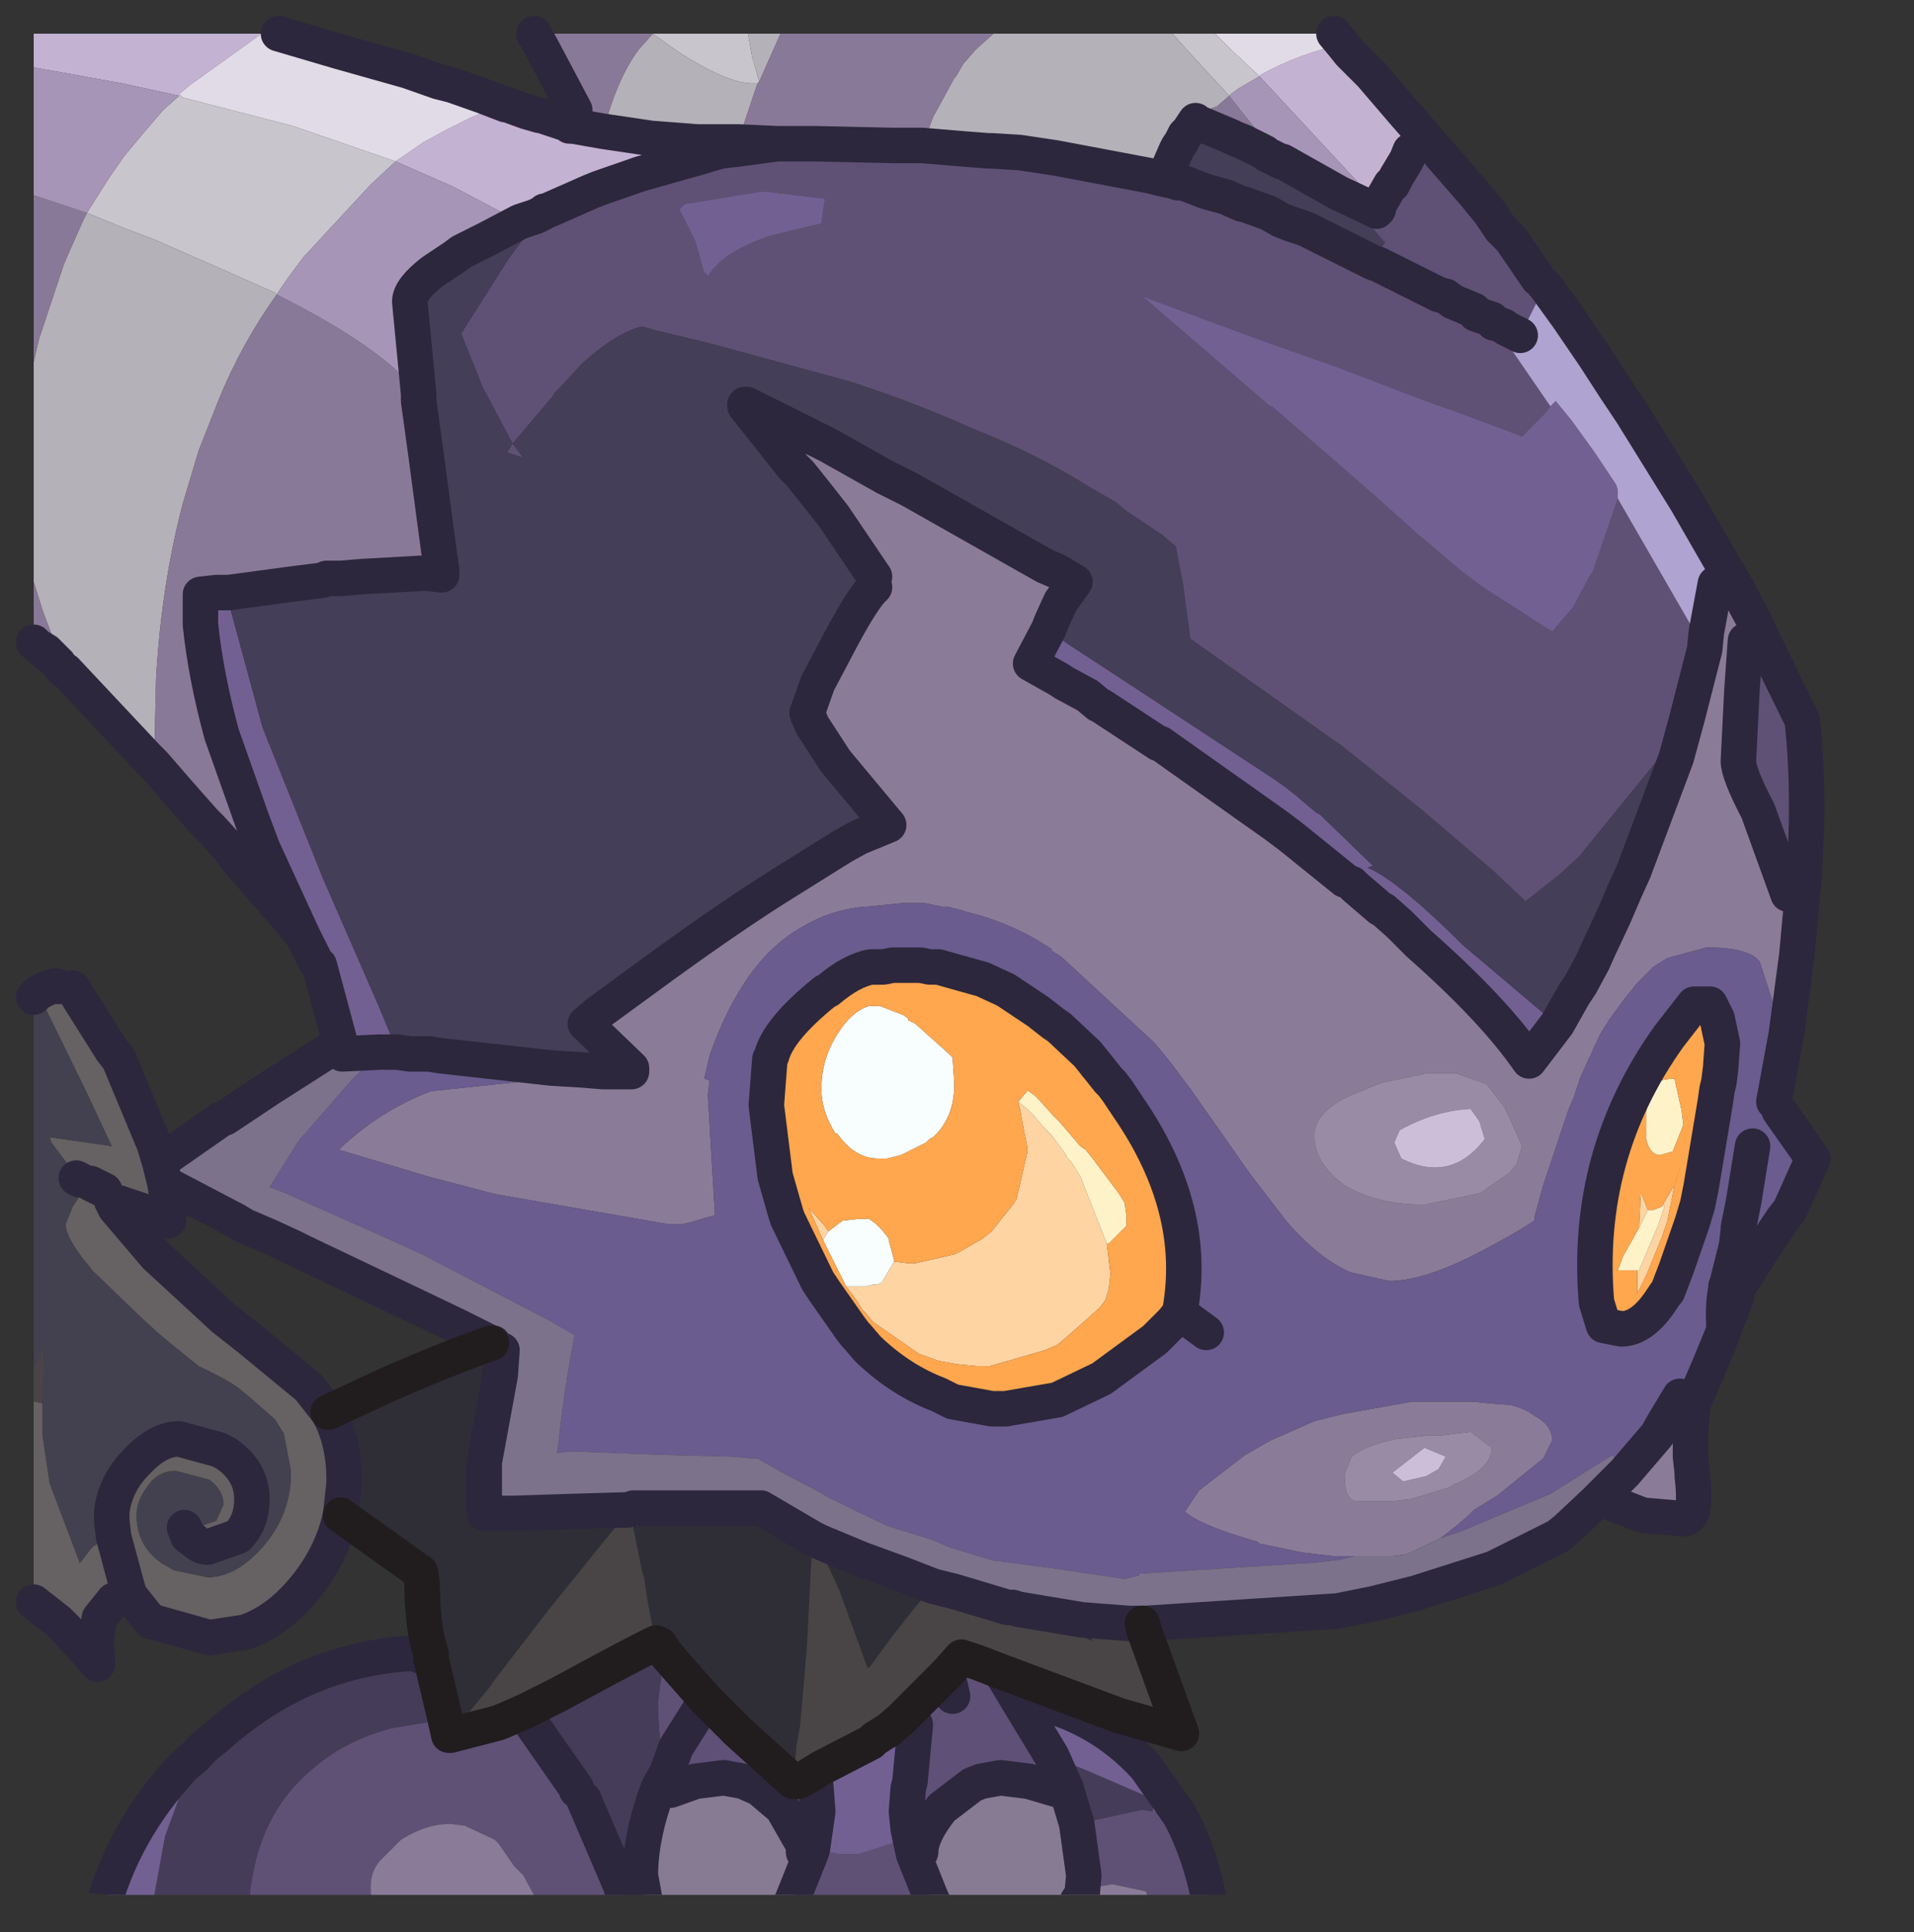 <?xml version="1.0" encoding="UTF-8" standalone="no"?>
<svg xmlns:ffdec="https://www.free-decompiler.com/flash" xmlns:xlink="http://www.w3.org/1999/xlink" ffdec:objectType="frame" height="54.45px" width="53.95px" xmlns="http://www.w3.org/2000/svg">
  <rect width="100%" height="100%" fill="#333333" stroke="none"/>
  <g transform="matrix(1.0, 0.0, 0.0, 1.0, 0.0, 0.0)">
    <clipPath id="clipPath0" transform="matrix(1.0, 0.0, 0.0, 1.0, 0.0, 0.0)">
      <path d="M50.5 0.0 Q53.95 0.0 53.95 3.3 L53.95 50.15 Q53.95 53.4 50.5 53.4 L3.3 53.4 Q0.0 53.4 0.0 50.15 L0.0 3.3 Q0.0 0.0 3.3 0.0 L50.5 0.0" fill="#000000" fill-rule="evenodd" stroke="none"/>
    </clipPath>
    <g clip-path="url(#clipPath0)">
      <use ffdec:characterId="562" height="54.0" transform="matrix(1.0, 0.0, 0.0, 1.0, 0.45, 0.45)" width="51.15" xlink:href="#shape1"/>
    </g>
    <use ffdec:characterId="563" height="53.4" transform="matrix(1.0, 0.0, 0.0, 1.0, 0.0, 0.0)" width="53.95" xlink:href="#shape2"/>
  </g>
  <defs>
    <g id="shape1" transform="matrix(1.0, 0.0, 0.0, 1.0, -0.45, -0.45)">
      <path d="M40.2 3.9 L41.55 5.45 42.0 6.0 42.3 6.45 42.6 6.75 43.35 7.85 43.5 8.0 43.55 8.05 43.4 8.35 42.85 9.45 42.45 9.25 42.4 9.2 42.15 9.1 42.6 9.85 43.7 11.45 43.55 11.65 43.35 11.85 42.9 12.3 42.65 12.2 40.9 11.55 40.75 11.5 40.05 11.25 37.7 10.35 36.85 10.05 36.0 9.75 35.3 9.5 32.2 8.35 35.8 11.45 35.85 11.45 38.1 13.4 38.95 14.15 39.85 14.95 39.95 15.05 40.2 15.25 41.2 16.1 41.8 16.55 43.75 17.8 44.35 17.1 44.8 16.25 44.9 16.1 45.6 14.05 47.85 17.95 48.1 17.8 48.05 18.3 47.55 20.25 47.25 21.35 46.9 21.2 44.5 24.15 43.95 24.65 43.0 25.4 42.1 24.55 40.05 22.8 38.3 21.4 37.8 21.0 37.65 20.9 33.55 18.0 33.35 16.5 33.15 15.45 33.15 15.4 32.9 15.2 32.8 15.1 31.75 14.4 31.45 14.15 30.75 13.75 Q29.25 12.8 27.35 12.05 25.8 11.35 23.95 10.75 L20.1 9.7 18.45 9.3 18.1 9.2 Q17.4 9.35 16.4 10.25 L15.85 10.85 15.65 11.05 15.55 11.2 14.45 12.5 13.6 10.9 13.0 9.4 14.3 7.35 14.95 6.45 15.1 6.25 15.3 6.0 15.35 5.95 15.4 5.95 16.65 5.4 16.9 5.3 18.05 4.9 19.65 4.45 20.15 4.3 20.35 4.25 20.8 4.2 21.9 4.05 22.95 4.05 25.2 4.1 26.0 4.1 27.2 4.2 27.85 4.25 27.95 4.25 28.75 4.3 29.75 4.45 32.4 4.95 32.8 5.05 33.05 5.1 33.2 5.15 33.35 5.15 34.0 5.4 34.55 5.55 35.0 5.75 35.05 5.75 35.75 6.0 36.1 6.2 36.35 6.3 36.8 6.45 37.4 6.75 38.4 7.25 38.5 7.3 38.7 7.4 38.85 7.45 39.05 7.55 40.55 8.3 40.75 8.35 40.95 8.5 41.55 8.75 41.6 8.85 41.55 8.75 40.95 8.5 40.75 8.35 40.55 8.3 39.05 7.55 38.85 7.45 38.7 7.4 39.05 6.8 39.0 6.8 38.75 6.5 38.25 6.0 37.75 5.45 38.5 5.8 38.8 5.95 38.85 5.9 38.85 5.8 39.0 5.55 39.2 5.2 39.25 5.2 39.35 5.0 39.65 4.5 39.75 4.25 40.2 3.9 M49.6 17.85 L50.8 20.3 Q51.05 22.6 50.8 25.25 L50.4 25.2 49.55 22.85 Q49.0 21.8 49.0 21.45 L49.1 19.45 49.2 18.05 49.6 17.85 M42.05 9.0 L41.8 8.7 41.65 8.75 41.6 8.8 41.6 8.85 42.05 9.0 42.1 9.05 42.1 9.1 42.15 9.1 42.1 9.1 42.1 9.05 42.05 9.0 M21.6 5.4 L21.45 5.4 19.3 5.75 19.25 5.8 19.15 5.9 19.6 6.8 19.85 7.7 19.9 7.7 19.95 7.8 Q20.35 7.1 21.7 6.65 L22.3 6.5 23.15 6.3 23.25 5.6 22.0 5.45 21.6 5.4 M14.3 12.75 L14.45 12.5 14.75 12.9 14.3 12.75 M33.25 51.15 Q33.9 52.35 34.15 53.95 L32.55 53.95 32.3 53.3 31.35 53.1 30.75 53.2 30.5 53.4 30.55 52.85 30.35 51.4 32.2 51.0 32.5 51.05 33.25 51.15 M26.2 53.95 L22.15 53.95 22.35 53.5 22.85 52.25 22.9 52.1 23.65 52.25 24.2 52.25 25.15 51.95 25.6 51.55 25.75 52.25 26.25 53.5 26.4 53.8 26.2 53.95 M17.75 53.95 L15.35 53.95 14.75 52.85 14.65 52.75 14.5 52.6 14.05 51.95 13.95 51.85 13.1 51.45 12.7 51.4 Q12.0 51.4 11.3 51.85 L10.7 52.45 Q10.45 52.75 10.45 53.15 L10.45 53.35 10.6 53.95 7.0 53.95 Q7.1 51.3 8.75 49.9 9.7 49.05 11.05 48.7 L12.55 48.45 12.65 48.9 12.7 48.9 14.05 48.55 14.75 48.8 16.25 50.45 16.35 50.6 16.45 50.7 17.5 53.15 17.55 53.35 17.75 53.95 M18.8 46.65 L19.9 47.9 19.05 49.25 18.8 49.95 18.6 49.0 18.55 48.3 18.55 47.95 18.6 47.55 18.65 47.2 18.75 46.8 18.8 46.65 M25.65 50.2 L25.3 49.55 25.25 49.5 25.5 49.3 25.2 48.9 25.05 48.75 25.4 48.45 26.15 47.7 26.25 47.6 26.55 47.3 26.7 47.15 26.85 47.8 26.65 48.05 26.4 48.45 26.05 49.55 25.85 50.4 25.7 50.4 25.65 50.2 25.8 48.6 25.65 50.2" fill="#5f5175" fill-rule="evenodd" stroke="none"/>
      <path d="M26.5 53.95 L26.2 53.95 26.4 53.8 26.5 53.95 M18.25 53.95 L17.75 53.95 17.55 53.35 17.5 53.15 16.45 50.7 16.35 50.6 16.25 50.45 14.75 48.8 14.05 48.55 14.75 48.25 16.25 50.4 16.25 50.45 16.25 50.4 14.75 48.25 15.75 47.75 Q18.05 46.5 18.5 46.3 L18.6 46.35 18.8 46.65 18.75 46.8 18.65 47.2 18.6 47.55 18.55 47.95 18.55 48.3 18.6 49.0 18.8 49.95 18.55 50.4 Q18.05 51.75 18.05 52.85 L18.25 53.95 M7.0 53.95 L4.25 53.95 4.65 51.75 5.35 49.85 5.2 49.75 5.5 49.5 Q5.75 49.2 6.1 48.95 8.5 46.8 11.5 46.6 L11.7 46.6 11.8 46.65 12.05 46.75 12.15 46.75 12.55 48.45 11.05 48.7 Q9.7 49.05 8.75 49.9 7.1 51.3 7.0 53.95 M29.65 49.5 L30.65 49.9 32.5 50.7 32.5 51.05 32.2 51.0 30.35 51.4 30.05 50.4 29.65 49.5" fill="#453c59" fill-rule="evenodd" stroke="none"/>
      <path d="M46.9 33.9 L47.2 33.4 47.4 32.75 47.25 33.25 47.2 33.4 47.0 34.4 46.85 34.85 46.4 35.95 46.35 36.05 46.15 36.45 46.15 35.95 46.15 35.8 46.2 35.8 46.75 34.5 46.9 34.05 46.9 33.9 M46.2 34.6 L46.25 33.6 46.45 34.1 46.2 34.6 M28.7 31.05 L28.95 31.25 29.1 31.4 29.45 31.8 29.65 32.0 30.05 32.55 30.05 32.6 30.1 32.65 30.2 32.75 30.45 33.15 31.2 35.05 31.3 35.9 31.25 36.35 31.15 36.65 31.0 36.85 30.1 37.65 29.8 37.9 29.45 38.05 27.9 38.5 27.6 38.5 27.55 38.5 27.0 38.45 26.45 38.35 25.9 38.15 24.6 37.25 24.4 37.0 24.35 36.95 24.3 36.9 24.15 36.65 23.85 36.25 24.1 36.25 24.4 36.25 24.6 36.2 24.7 36.2 24.85 36.15 25.2 35.55 25.6 35.6 25.8 35.6 26.9 35.35 27.1 35.25 27.7 34.9 27.95 34.7 28.55 33.95 28.65 33.8 28.95 32.5 28.95 32.35 28.95 32.3 28.85 31.8 28.75 31.25 28.7 31.05 M23.2 34.95 L22.8 34.05 23.25 34.55 23.35 34.7 23.2 34.95" fill="#ffd5a4" fill-rule="evenodd" stroke="none"/>
      <path d="M47.2 30.4 L47.4 31.3 47.45 31.7 47.15 32.45 46.8 32.55 Q46.5 32.55 46.4 32.1 L46.4 31.5 46.4 31.35 46.45 30.65 Q46.6 30.45 47.1 30.4 L47.2 30.4 M46.15 35.8 L45.6 35.8 45.75 35.4 46.2 34.6 46.45 34.1 46.6 34.1 46.85 34.0 46.9 33.9 46.9 34.05 46.75 34.5 46.2 35.8 46.15 35.8 M28.7 31.05 L28.95 30.75 29.0 30.75 29.2 30.9 29.7 31.45 29.85 31.6 30.45 32.3 30.6 32.4 30.8 32.65 31.55 33.65 31.7 33.9 31.75 34.25 31.75 34.55 31.25 35.05 31.2 35.05 30.45 33.15 30.2 32.75 30.1 32.65 30.05 32.6 30.05 32.55 29.65 32.0 29.45 31.8 29.1 31.4 28.95 31.25 28.7 31.05" fill="#fff3ca" fill-rule="evenodd" stroke="none"/>
      <path d="M23.85 36.25 L23.2 34.95 23.35 34.7 23.75 34.4 24.2 34.35 24.5 34.35 24.7 34.5 24.85 34.65 25.05 34.9 25.05 34.95 25.2 35.5 25.2 35.55 24.85 36.15 24.7 36.2 24.6 36.2 24.4 36.25 24.1 36.25 23.85 36.25 M25.6 28.7 L25.6 28.75 25.8 28.85 26.75 29.7 26.85 29.8 26.9 30.55 Q26.9 31.5 26.3 32.05 L26.2 32.1 26.1 32.2 25.4 32.55 25.0 32.65 24.75 32.65 Q24.1 32.65 23.6 31.95 L23.55 31.95 Q23.15 31.3 23.15 30.7 23.15 29.85 23.6 29.15 24.0 28.5 24.5 28.35 L24.75 28.35 24.8 28.35 25.45 28.6 25.6 28.7" fill="#f9ffff" fill-rule="evenodd" stroke="none"/>
      <path d="M47.75 28.3 L48.2 28.3 48.4 28.7 48.55 29.4 48.5 30.1 48.45 30.5 48.4 30.7 48.35 31.05 47.95 33.45 47.85 33.95 47.7 34.45 47.25 35.75 47.0 36.4 46.95 36.45 46.85 36.6 Q46.3 37.45 45.7 37.45 L45.2 37.35 45.0 36.7 Q44.65 32.55 47.05 29.2 L47.75 28.3 M47.2 30.4 L47.1 30.4 Q46.6 30.45 46.45 30.65 L46.4 31.35 46.4 31.5 46.4 32.1 Q46.5 32.55 46.8 32.55 L47.15 32.45 47.45 31.7 47.4 31.3 47.2 30.4 M46.15 35.8 L46.15 35.95 46.15 36.45 46.35 36.05 46.4 35.95 46.85 34.85 47.0 34.4 47.2 33.4 47.25 33.25 47.4 32.75 47.2 33.4 46.9 33.9 46.85 34.0 46.6 34.1 46.45 34.1 46.25 33.6 46.2 34.6 45.75 35.4 45.6 35.8 46.15 35.8 M33.25 37.0 L33.05 37.25 32.55 37.75 31.05 38.85 29.8 39.45 28.35 39.7 27.95 39.7 26.85 39.5 26.75 39.45 26.45 39.3 Q25.4 38.9 24.5 38.05 L24.45 38.0 24.15 37.65 24.1 37.6 23.95 37.4 23.6 36.9 23.25 36.4 23.05 36.1 22.2 34.35 22.15 34.2 21.85 33.15 21.6 31.15 21.7 29.85 21.75 29.75 Q21.95 29.0 23.25 27.95 L23.35 27.9 Q24.0 27.35 24.55 27.25 L24.6 27.25 24.9 27.25 25.15 27.2 25.7 27.2 25.75 27.2 25.95 27.2 26.2 27.25 26.45 27.25 27.7 27.6 28.35 27.9 29.25 28.5 29.7 28.85 29.85 28.95 30.65 29.7 31.25 30.45 31.35 30.55 31.5 30.75 31.8 31.2 Q33.8 34.1 33.25 37.0 M31.2 35.05 L31.25 35.05 31.75 34.55 31.75 34.25 31.7 33.9 31.55 33.65 30.8 32.65 30.6 32.4 30.45 32.3 29.85 31.6 29.7 31.45 29.2 30.9 29.0 30.75 28.95 30.75 28.7 31.05 28.75 31.25 28.85 31.8 28.95 32.3 28.95 32.35 28.95 32.5 28.65 33.8 28.55 33.95 27.95 34.7 27.7 34.9 27.1 35.25 26.9 35.35 25.8 35.6 25.6 35.6 25.2 35.55 25.2 35.5 25.05 34.95 25.05 34.9 24.85 34.65 24.7 34.5 24.5 34.35 24.2 34.35 23.75 34.4 23.35 34.7 23.25 34.55 22.8 34.05 23.2 34.95 23.85 36.25 24.15 36.65 24.3 36.9 24.35 36.95 24.4 37.0 24.6 37.25 25.9 38.15 26.45 38.35 27.0 38.45 27.55 38.5 27.6 38.5 27.9 38.5 29.45 38.05 29.8 37.9 30.1 37.65 31.0 36.85 31.15 36.65 31.25 36.35 31.3 35.9 31.2 35.05 M25.6 28.7 L25.45 28.6 24.8 28.35 24.75 28.35 24.5 28.35 Q24.0 28.5 23.6 29.15 23.15 29.85 23.15 30.7 23.15 31.3 23.55 31.95 L23.6 31.95 Q24.1 32.65 24.75 32.65 L25.0 32.65 25.4 32.55 26.1 32.2 26.2 32.1 26.3 32.05 Q26.9 31.5 26.9 30.55 L26.85 29.8 26.75 29.7 25.8 28.85 25.6 28.75 25.6 28.7" fill="#ffa84e" fill-rule="evenodd" stroke="none"/>
      <path d="M48.75 16.2 L49.5 17.6 49.6 17.85 49.2 18.05 49.1 19.45 49.0 21.45 Q49.0 21.8 49.55 22.85 L50.4 25.2 50.8 25.25 50.65 26.9 50.35 29.15 50.2 28.95 49.6 27.1 Q49.3 26.7 48.1 26.7 L47.0 27.0 46.6 27.25 46.15 27.7 45.75 28.2 45.35 28.75 45.1 29.15 44.55 30.35 44.35 30.95 44.2 31.3 43.5 33.4 43.25 34.3 43.25 34.4 42.85 34.65 42.6 34.8 42.05 35.1 Q40.25 36.1 39.15 36.1 L38.05 35.85 Q37.15 35.45 36.25 34.4 L35.25 33.1 33.6 30.75 33.0 29.95 32.8 29.7 32.55 29.4 32.5 29.35 29.9 26.95 29.65 26.8 29.65 26.75 29.25 26.5 Q28.3 25.95 27.25 25.7 L27.1 25.65 26.7 25.55 26.55 25.55 26.05 25.45 26.0 25.45 25.9 25.45 25.45 25.45 24.45 25.55 24.35 25.55 Q23.4 25.65 22.65 26.1 21.65 26.65 20.95 27.75 20.4 28.6 20.0 29.75 L19.85 30.4 20.0 30.45 19.95 30.85 20.15 34.2 20.15 34.25 19.95 34.3 19.45 34.45 19.2 34.5 18.85 34.5 13.95 33.65 12.05 33.15 9.55 32.4 Q10.7 31.3 12.15 30.75 L15.5 30.4 15.55 30.1 16.4 30.15 17.0 30.2 17.8 30.2 17.8 30.1 16.5 28.85 16.85 28.55 18.7 27.2 Q20.7 25.75 22.15 24.85 L23.75 23.85 24.2 23.6 25.05 23.25 23.55 21.45 22.9 20.45 22.75 20.1 23.05 19.25 23.5 18.4 Q24.3 16.85 24.65 16.55 L24.65 16.25 23.5 14.55 22.95 13.85 22.55 13.35 22.35 13.15 21.0 11.45 21.05 11.4 22.95 12.35 23.25 12.5 23.35 12.55 24.95 13.45 25.65 13.8 29.45 15.95 29.8 16.1 30.3 16.4 29.9 16.95 29.65 17.5 29.55 17.75 29.05 18.7 29.85 19.15 30.0 19.25 30.65 19.6 30.95 19.85 31.05 19.9 32.65 20.95 32.7 20.95 35.95 23.25 36.35 23.55 36.6 23.75 37.9 24.8 38.1 24.9 38.2 25.0 38.9 25.6 39.0 25.65 39.45 26.05 40.0 26.6 Q42.1 28.45 43.1 29.9 L43.9 28.85 44.35 28.05 44.55 27.75 44.9 27.1 45.1 26.65 45.15 26.55 45.5 25.8 45.8 25.1 46.05 24.55 47.25 21.35 47.55 20.25 48.05 18.3 48.1 17.8 48.35 16.45 48.7 16.2 48.75 16.2 M38.2 43.85 L37.8 43.85 37.55 43.85 36.7 43.75 35.5 43.5 35.45 43.45 Q33.85 43.0 33.4 42.6 L33.8 42.0 35.1 41.0 35.8 40.6 37.05 40.05 37.85 39.85 39.8 39.5 40.4 39.5 41.5 39.5 42.0 39.55 42.6 39.6 Q43.0 39.7 43.25 39.9 43.75 40.15 43.75 40.6 L43.5 41.1 42.2 42.15 41.55 42.55 41.4 42.7 41.05 43.0 40.6 43.35 39.65 43.8 39.25 43.85 38.2 43.85 M45.8 41.5 L46.7 40.45 46.9 40.1 47.35 39.35 47.75 39.5 47.7 39.6 47.65 40.45 47.65 41.05 47.7 41.5 47.7 41.6 Q47.85 42.8 47.45 42.8 L46.3 42.7 45.4 42.35 45.15 42.15 45.8 41.5 M41.9 30.55 L41.05 30.25 41.0 30.25 40.6 30.25 40.4 30.25 40.2 30.25 39.5 30.4 39.25 30.45 Q38.9 30.5 38.5 30.7 37.05 31.2 37.05 32.0 37.05 32.8 37.9 33.4 38.8 33.95 40.15 33.95 L41.6 33.65 41.65 33.65 41.85 33.55 41.9 33.5 42.55 33.05 42.75 32.8 42.9 32.3 42.55 31.5 42.4 31.2 41.9 30.55 M41.45 40.35 L40.65 40.45 40.45 40.45 40.3 40.45 39.35 40.55 Q38.45 40.75 38.1 41.05 L37.9 41.55 37.9 41.6 Q37.9 42.25 38.2 42.3 L38.35 42.3 39.15 42.3 39.3 42.3 39.75 42.25 40.9 41.9 40.95 41.85 Q42.05 41.4 42.05 40.8 L41.45 40.35 M32.55 53.95 L30.25 53.95 Q30.3 53.6 30.5 53.4 L30.75 53.2 31.35 53.1 32.3 53.3 32.55 53.95 M15.35 53.95 L10.6 53.95 10.45 53.35 10.45 53.15 Q10.45 52.75 10.7 52.45 L11.3 51.85 Q12.0 51.4 12.7 51.4 L13.1 51.45 13.95 51.85 14.05 51.95 14.5 52.6 14.65 52.75 14.75 52.85 15.35 53.95" fill="#8b7c99" fill-rule="evenodd" stroke="none"/>
      <path d="M43.7 11.45 L43.8 11.35 43.85 11.3 44.3 11.85 44.95 12.75 45.55 13.65 45.6 13.8 45.6 14.05 44.9 16.1 44.8 16.25 44.35 17.1 43.75 17.8 41.8 16.55 41.2 16.1 40.2 15.25 39.95 15.05 39.85 14.95 38.95 14.15 38.1 13.4 35.85 11.45 35.8 11.45 32.2 8.35 35.3 9.5 36.0 9.75 36.85 10.05 37.7 10.35 40.05 11.25 40.75 11.5 40.9 11.55 42.65 12.2 42.9 12.3 43.35 11.85 43.55 11.65 43.7 11.45 M41.6 8.85 L41.6 8.8 41.65 8.75 41.8 8.7 42.05 9.0 41.6 8.85 M10.85 29.65 L10.7 29.65 9.65 29.7 9.6 29.5 9.55 29.25 9.0 27.2 8.9 27.1 8.8 26.9 8.55 26.4 8.25 25.75 7.4 23.9 7.1 23.1 6.25 20.7 Q5.8 19.05 5.65 17.6 L5.65 16.75 6.1 16.7 6.45 16.7 6.45 17.0 7.4 20.5 9.1 24.75 10.65 28.3 11.15 29.5 10.85 29.65 M29.55 17.75 L30.1 18.15 31.1 18.8 35.9 21.95 Q36.35 22.25 36.8 22.65 L37.1 22.9 37.2 22.95 38.7 24.4 38.55 24.45 Q39.45 24.85 41.25 26.65 L43.5 28.55 43.9 28.85 43.1 29.9 Q42.1 28.45 40.0 26.6 L39.45 26.05 39.0 25.65 38.9 25.6 38.2 25.0 38.1 24.9 37.9 24.8 36.6 23.75 36.35 23.55 35.95 23.25 32.7 20.95 32.65 20.95 31.05 19.9 30.95 19.85 30.65 19.6 30.0 19.25 29.85 19.15 29.05 18.7 29.55 17.75 M21.6 5.4 L22.0 5.45 23.25 5.6 23.15 6.3 22.3 6.5 21.7 6.65 Q20.35 7.1 19.95 7.8 L19.9 7.7 19.85 7.7 19.6 6.8 19.15 5.9 19.25 5.8 19.3 5.75 21.45 5.4 21.6 5.4 M28.65 47.85 Q30.85 48.2 32.3 49.8 L33.25 51.15 32.5 51.05 32.5 50.7 30.65 49.9 29.65 49.5 29.5 49.25 28.65 47.85 M4.25 53.95 L2.85 53.95 Q3.45 51.6 5.2 49.75 L5.35 49.85 4.65 51.75 4.25 53.95 M12.05 46.75 L12.15 46.6 12.15 46.75 12.05 46.75 M22.95 49.95 L23.1 49.85 24.55 49.1 24.65 49.0 25.05 48.75 25.2 48.9 25.5 49.3 25.25 49.5 25.3 49.55 25.65 50.2 25.6 50.4 25.65 50.2 25.7 50.4 25.6 50.4 25.55 51.05 25.6 51.55 25.15 51.95 24.2 52.25 23.65 52.25 22.9 52.1 23.05 51.05 23.0 50.4 22.75 50.4 22.7 50.1 22.95 49.95 23.0 50.4 22.95 49.95" fill="#726094" fill-rule="evenodd" stroke="none"/>
      <path d="M28.2 47.1 L28.65 47.85 29.5 49.25 29.65 49.5 30.05 50.4 29.85 50.45 29.0 50.2 28.2 50.1 27.65 50.2 27.4 50.3 26.55 50.95 Q25.95 51.7 25.95 52.2 L25.75 52.25 25.6 51.55 25.55 51.05 25.6 50.4 25.7 50.4 25.85 50.4 26.05 49.55 26.4 48.45 26.65 48.05 26.85 47.8 27.3 47.15 27.55 46.85 28.2 47.1 M19.9 47.9 L20.8 48.8 22.35 50.2 22.5 50.2 22.7 50.1 22.75 50.4 23.0 50.4 23.05 51.05 22.9 52.1 22.85 52.25 22.65 52.2 22.65 52.0 22.05 50.95 21.4 50.4 20.95 50.2 20.4 50.1 19.6 50.2 18.9 50.45 18.75 50.45 18.55 50.4 18.8 49.95 19.05 49.25 19.9 47.9" fill="#5f5077" fill-rule="evenodd" stroke="none"/>
      <path d="M30.25 53.95 L26.5 53.95 26.4 53.8 26.25 53.5 25.75 52.25 25.95 52.2 Q25.95 51.7 26.55 50.95 L27.4 50.3 27.65 50.2 28.2 50.1 29.0 50.2 29.85 50.45 30.05 50.4 30.35 51.4 30.55 52.85 30.5 53.4 Q30.3 53.6 30.25 53.95 M22.15 53.95 L18.25 53.95 18.05 52.85 Q18.05 51.75 18.55 50.4 L18.75 50.45 18.9 50.45 19.6 50.2 20.4 50.1 20.95 50.2 21.4 50.4 22.05 50.95 22.65 52.0 22.65 52.2 22.85 52.25 22.35 53.5 22.15 53.95" fill="#887b95" fill-rule="evenodd" stroke="none"/>
      <path d="M13.85 37.85 L13.9 37.85 14.15 38.05 14.1 38.75 13.65 41.2 13.65 42.65 14.5 42.65 16.0 42.6 17.7 42.55 17.85 42.5 21.45 42.5 22.9 43.35 22.75 46.35 22.65 47.55 22.55 48.65 22.45 49.2 22.45 49.25 22.35 50.2 20.8 48.8 19.9 47.9 18.8 46.65 18.6 46.35 18.5 46.3 18.4 45.9 18.25 45.1 18.15 44.45 18.1 44.3 17.75 42.55 16.85 43.65 15.4 45.45 13.9 47.4 13.8 47.55 13.1 48.4 12.7 48.9 12.65 48.9 12.55 48.45 12.15 46.75 12.15 46.6 12.05 46.25 Q11.9 45.55 11.9 44.65 L11.85 44.3 11.7 44.2 9.6 42.7 9.7 41.8 9.7 41.7 Q9.7 40.6 9.25 39.8 L10.75 39.1 Q12.55 38.3 13.85 37.85 M23.0 43.4 L23.1 43.45 24.3 43.95 25.4 44.35 26.3 44.7 25.75 45.35 25.4 45.8 25.2 46.05 24.5 47.0 24.45 47.0 23.65 44.8 23.0 43.4 M28.55 45.3 L28.7 45.35 30.5 45.65 30.8 46.25 28.55 45.3" fill="#2f2e36" fill-rule="evenodd" stroke="none"/>
      <path d="M22.9 43.35 L23.0 43.4 23.65 44.8 24.45 47.0 24.5 47.0 25.2 46.05 25.4 45.8 25.75 45.35 26.3 44.7 26.9 44.85 28.4 45.3 28.55 45.3 30.8 46.25 30.5 45.65 31.8 45.75 32.2 45.75 32.25 45.95 33.3 48.85 31.55 48.35 28.2 47.1 27.55 46.85 27.25 46.75 27.1 46.7 26.7 47.15 26.55 47.3 26.25 47.6 26.15 47.7 25.4 48.45 25.05 48.75 24.65 49.0 24.55 49.1 23.1 49.85 22.95 49.95 22.7 50.1 22.5 50.2 22.35 50.2 22.45 49.25 22.45 49.2 22.55 48.65 22.65 47.55 22.75 46.35 22.9 43.35 M0.95 39.5 L0.95 38.55 1.25 37.9 1.2 39.55 0.95 39.5 M12.7 48.9 L13.1 48.4 13.8 47.55 13.9 47.4 15.4 45.45 16.85 43.65 17.75 42.55 18.1 44.3 18.15 44.45 18.25 45.1 18.4 45.9 18.5 46.3 Q18.05 46.5 15.75 47.75 L14.75 48.25 14.05 48.55 12.7 48.9" fill="#494546" fill-rule="evenodd" stroke="none"/>
      <path d="M19.65 4.45 L18.05 4.9 16.9 5.3 16.65 5.4 15.4 5.95 15.35 5.95 15.3 6.0 15.1 6.1 14.65 6.25 12.75 5.25 11.15 4.55 11.95 4.0 12.6 3.65 13.3 3.3 13.8 3.1 14.25 3.0 14.3 2.95 14.85 3.15 15.2 3.25 15.25 3.25 16.0 3.5 16.05 3.55 16.15 3.55 17.0 3.7 18.35 3.9 19.65 4.0 19.65 4.45 M37.85 1.25 L38.05 1.5 38.65 2.1 39.55 3.15 39.9 3.55 40.2 3.9 39.75 4.25 39.65 4.5 39.35 5.0 39.25 5.2 39.2 5.2 39.0 5.55 38.85 5.8 38.75 5.65 35.5 2.15 35.55 2.1 Q36.65 1.5 37.85 1.25 M7.35 0.95 L7.3 1.0 5.35 2.4 5.05 2.65 5.05 2.7 3.45 2.35 0.95 1.9 0.95 0.95 7.35 0.95" fill="#c5b3d4" fill-rule="evenodd" stroke="none"/>
      <path d="M37.85 1.25 Q36.65 1.5 35.55 2.1 L35.5 2.15 34.7 1.4 34.25 0.95 37.6 0.95 37.85 1.25 M14.25 3.0 L13.8 3.1 13.3 3.3 12.6 3.65 11.95 4.0 11.15 4.55 8.25 3.55 5.15 2.75 5.05 2.65 5.35 2.4 7.3 1.0 7.35 0.95 7.85 0.95 9.55 1.45 11.5 2.0 12.35 2.3 12.75 2.4 13.6 2.7 14.25 2.95 14.25 3.0" fill="#e1dce7" fill-rule="evenodd" stroke="none"/>
      <path d="M34.25 0.95 L34.7 1.4 35.5 2.15 34.9 2.5 34.7 2.65 34.65 2.7 33.45 1.4 33.05 0.95 34.25 0.95 M21.1 0.95 L21.1 1.05 21.2 1.6 21.4 2.3 21.35 2.35 21.2 2.35 Q20.5 2.35 19.1 1.45 L18.4 0.95 21.1 0.95 M5.05 2.65 L5.15 2.75 8.25 3.55 11.15 4.55 10.45 5.2 8.55 7.25 8.25 7.65 8.0 8.0 7.8 8.3 7.75 8.25 6.4 7.65 4.35 6.75 3.55 6.45 2.45 6.0 3.05 5.05 3.5 4.4 4.0 3.8 4.6 3.1 5.05 2.7 5.05 2.65" fill="#c9c6cd" fill-rule="evenodd" stroke="none"/>
      <path d="M32.4 4.95 L29.75 4.45 28.75 4.3 27.95 4.25 27.85 4.25 27.2 4.2 26.0 4.1 26.3 3.3 26.9 2.2 26.95 2.15 27.15 1.8 27.5 1.4 28.0 0.95 33.05 0.95 33.45 1.4 34.65 2.7 34.3 3.0 34.15 3.05 33.75 3.45 33.7 3.4 33.5 3.7 33.45 3.7 33.45 3.75 33.4 3.8 33.2 4.0 33.15 4.05 32.4 4.95 M21.4 2.3 L21.2 1.6 21.1 1.05 21.1 0.95 22.0 0.95 21.4 2.3 M18.4 0.95 L19.1 1.45 Q20.5 2.35 21.2 2.35 L21.35 2.35 21.25 2.65 20.8 4.0 20.55 4.0 20.1 4.0 20.05 4.0 19.65 4.0 18.35 3.9 17.0 3.7 Q17.4 2.2 18.0 1.4 L18.4 0.95 M2.45 6.0 L3.55 6.45 4.35 6.75 6.4 7.65 7.75 8.25 7.8 8.3 Q6.8 9.7 6.15 11.3 L5.6 12.7 5.15 14.2 Q4.55 16.5 4.4 19.1 L4.35 21.2 4.15 21.35 1.85 18.9 1.8 18.8 1.2 17.2 0.95 16.4 0.95 10.2 1.1 9.55 1.8 7.45 1.95 7.1 2.35 6.2 2.45 6.0" fill="#b5b2b9" fill-rule="evenodd" stroke="none"/>
      <path d="M26.0 4.1 L25.2 4.1 22.95 4.05 21.9 4.05 20.8 4.0 21.25 2.65 21.35 2.35 21.4 2.3 22.0 0.95 28.0 0.95 27.5 1.4 27.15 1.8 26.95 2.15 26.9 2.2 26.3 3.3 26.0 4.1 M20.8 4.2 L20.35 4.25 20.15 4.3 19.65 4.45 19.65 4.0 20.05 4.0 20.1 4.0 20.55 4.0 20.8 4.0 20.8 4.2 M34.65 2.7 L35.0 3.15 35.7 4.0 36.15 4.55 36.1 4.55 35.9 4.45 35.7 4.35 35.65 4.3 35.05 4.0 34.8 3.9 34.7 3.85 33.75 3.45 34.15 3.05 34.3 3.0 34.65 2.7 M18.4 0.95 L18.0 1.4 Q17.4 2.2 17.0 3.7 L16.15 3.55 16.2 3.1 15.3 1.4 15.05 0.95 18.4 0.95 M7.8 8.3 Q10.8 9.8 11.8 11.1 L11.8 11.3 12.0 12.75 12.3 15.0 12.45 16.1 12.0 16.15 10.2 16.25 9.6 16.3 9.25 16.3 9.2 16.3 9.1 16.35 8.3 16.45 6.45 16.7 6.1 16.7 5.65 16.75 5.65 17.6 Q5.8 19.05 6.25 20.7 L7.1 23.1 7.4 23.9 8.25 25.75 8.55 26.4 8.15 25.9 6.75 24.3 6.45 23.9 5.95 23.35 5.75 23.15 5.0 22.3 4.35 21.55 4.35 21.2 4.4 19.1 Q4.55 16.5 5.15 14.2 L5.6 12.7 6.15 11.3 Q6.8 9.7 7.8 8.3 M0.95 5.5 L1.1 5.55 2.45 6.0 2.35 6.2 1.95 7.1 1.8 7.45 1.1 9.55 0.95 10.2 0.95 5.5 M0.95 16.4 L1.2 17.2 1.8 18.8 1.85 18.9 1.75 18.85 1.65 18.7 1.55 18.6 1.05 18.2 0.95 18.1 0.95 16.4 M1.55 18.6 L1.5 18.55 1.3 18.35 1.05 18.2 1.3 18.35 1.5 18.55 1.55 18.6" fill="#8a7999" fill-rule="evenodd" stroke="none"/>
      <path d="M35.5 2.15 L38.75 5.65 38.85 5.8 38.85 5.9 38.8 5.95 38.5 5.8 37.75 5.45 36.15 4.55 35.7 4.0 35.0 3.15 34.65 2.7 34.7 2.65 34.9 2.5 35.5 2.15 M11.15 4.55 L12.75 5.25 14.65 6.25 13.7 6.75 13.0 7.1 12.8 7.25 12.2 7.65 Q11.55 8.15 11.55 8.5 L11.8 11.1 Q10.8 9.8 7.8 8.3 L8.0 8.0 8.25 7.65 8.55 7.25 10.45 5.2 11.15 4.55 M5.05 2.7 L4.6 3.1 4.0 3.8 3.5 4.4 3.05 5.05 2.45 6.0 1.1 5.55 0.95 5.5 0.95 1.9 3.45 2.35 5.05 2.7" fill="#a896b8" fill-rule="evenodd" stroke="none"/>
      <path d="M43.55 8.05 L44.2 8.95 44.95 10.05 45.5 10.9 46.0 11.65 47.55 14.15 48.7 16.15 48.75 16.2 48.7 16.2 48.35 16.45 48.1 17.8 47.85 17.95 45.6 14.05 45.6 13.8 45.55 13.65 44.95 12.75 44.3 11.85 43.85 11.3 43.8 11.35 43.7 11.45 42.6 9.85 42.15 9.1 42.4 9.2 42.45 9.25 42.85 9.45 43.4 8.35 43.55 8.05" fill="#b0a4d2" fill-rule="evenodd" stroke="none"/>
      <path d="M38.7 7.4 L38.5 7.3 38.4 7.25 37.4 6.75 36.8 6.45 36.35 6.3 36.1 6.2 35.75 6.0 35.05 5.75 35.0 5.75 34.55 5.55 34.0 5.4 33.35 5.15 33.2 5.15 33.05 5.1 32.8 5.05 33.15 4.25 33.2 4.15 33.3 4.0 33.4 3.8 33.45 3.75 33.5 3.7 33.45 3.75 33.45 3.7 33.5 3.7 33.7 3.45 33.75 3.45 34.7 3.85 34.8 3.9 35.05 4.0 35.65 4.3 35.7 4.35 35.9 4.45 36.1 4.55 36.15 4.55 37.75 5.45 38.25 6.0 38.75 6.5 39.0 6.8 39.05 6.8 38.7 7.4 M15.3 6.0 L15.1 6.25 14.95 6.45 14.3 7.35 13.0 9.4 13.6 10.9 14.45 12.5 15.55 11.2 15.65 11.05 15.85 10.85 16.4 10.25 Q17.4 9.35 18.1 9.2 L18.45 9.3 20.1 9.7 23.95 10.75 Q25.8 11.35 27.35 12.05 29.25 12.8 30.75 13.75 L31.45 14.15 31.75 14.4 32.8 15.1 32.9 15.2 33.15 15.4 33.15 15.45 33.35 16.5 33.55 18.0 37.65 20.9 37.8 21.0 38.3 21.4 40.05 22.8 42.1 24.55 43.0 25.4 43.95 24.65 44.5 24.15 46.9 21.2 47.25 21.35 46.05 24.55 45.8 25.1 45.5 25.8 45.15 26.55 45.1 26.65 44.9 27.1 44.55 27.75 44.35 28.05 43.9 28.85 43.5 28.55 41.25 26.65 Q39.45 24.85 38.55 24.45 L38.7 24.4 37.2 22.95 37.1 22.9 36.8 22.65 Q36.35 22.25 35.9 21.95 L31.1 18.8 30.1 18.15 29.55 17.75 29.65 17.5 29.9 16.95 30.3 16.4 29.8 16.1 29.45 15.95 25.65 13.8 24.95 13.45 23.35 12.55 23.25 12.5 22.95 12.35 21.05 11.4 21.0 11.4 21.0 11.45 22.35 13.15 22.55 13.35 22.95 13.85 23.5 14.55 24.65 16.25 24.65 16.55 Q24.3 16.85 23.5 18.4 L23.05 19.25 22.75 20.1 22.9 20.45 23.55 21.45 25.05 23.25 24.2 23.6 23.75 23.85 22.15 24.85 Q20.7 25.75 18.7 27.2 L16.85 28.55 16.5 28.85 17.8 30.1 17.8 30.2 17.0 30.2 16.4 30.15 15.55 30.1 12.4 29.75 12.1 29.7 11.55 29.7 11.2 29.65 10.85 29.65 11.15 29.5 10.65 28.3 9.1 24.75 7.4 20.5 6.45 17.0 6.45 16.7 8.3 16.45 9.1 16.35 9.2 16.3 9.25 16.3 9.6 16.3 10.2 16.25 12.0 16.15 12.45 16.2 12.45 16.1 12.3 15.0 12.0 12.75 11.8 11.3 11.8 11.1 11.55 8.5 Q11.55 8.15 12.2 7.65 L12.8 7.25 13.0 7.1 13.7 6.75 14.65 6.25 15.1 6.1 15.3 6.0 M14.3 12.75 L14.75 12.9 14.45 12.5 14.3 12.75" fill="#443e58" fill-rule="evenodd" stroke="none"/>
      <path d="M50.35 29.15 L50.0 31.05 50.15 31.3 51.1 32.65 50.45 34.1 50.25 34.35 49.65 35.25 49.5 35.5 49.4 35.65 49.05 36.2 48.7 36.15 48.65 36.25 48.65 36.3 Q48.55 36.85 48.6 37.45 L48.55 37.6 48.2 38.45 47.75 39.5 47.35 39.35 46.9 40.1 46.7 40.45 45.8 41.5 45.45 41.0 43.7 42.1 41.55 43.0 41.2 43.15 40.6 43.35 41.05 43.0 41.4 42.7 41.55 42.55 42.2 42.15 43.5 41.1 43.75 40.6 Q43.75 40.15 43.25 39.9 43.0 39.7 42.6 39.6 L42.0 39.55 41.5 39.5 40.4 39.5 39.8 39.5 37.85 39.85 37.05 40.05 35.8 40.6 35.1 41.0 33.8 42.0 33.4 42.6 Q33.85 43.0 35.45 43.45 L35.5 43.5 36.7 43.75 37.55 43.85 37.8 43.85 38.2 43.85 37.8 43.95 37.4 44.0 36.9 44.05 36.85 44.05 32.1 44.35 32.1 44.4 31.7 44.5 31.4 44.45 31.05 44.4 29.7 44.2 28.2 44.0 28.1 44.0 27.9 43.95 26.75 43.6 26.3 43.4 25.0 43.0 23.35 42.2 23.1 42.05 23.0 42.0 22.05 41.5 21.35 41.1 21.15 41.1 20.6 41.05 18.7 41.0 16.05 40.9 15.7 40.95 15.75 40.6 Q15.9 39.15 16.2 37.6 L16.15 37.6 15.55 37.25 11.9 35.35 10.8 34.85 8.1 33.65 7.6 33.45 8.45 32.1 8.55 32.0 9.9 30.45 10.7 29.65 10.85 29.65 11.2 29.65 11.55 29.7 12.1 29.7 12.4 29.75 15.55 30.1 15.5 30.4 12.15 30.75 Q10.7 31.3 9.55 32.4 L12.05 33.15 13.95 33.65 18.85 34.5 19.2 34.5 19.45 34.45 19.95 34.3 20.15 34.25 20.15 34.2 19.95 30.85 20.0 30.45 19.85 30.4 20.0 29.75 Q20.4 28.6 20.95 27.75 21.65 26.65 22.65 26.1 23.4 25.65 24.35 25.55 L24.45 25.55 25.45 25.45 25.9 25.45 26.0 25.45 26.05 25.45 26.55 25.55 26.7 25.55 27.1 25.65 27.25 25.7 Q28.3 25.95 29.25 26.5 L29.65 26.75 29.65 26.8 29.9 26.95 32.5 29.35 32.55 29.4 32.8 29.7 33.0 29.95 33.6 30.75 35.25 33.1 36.25 34.4 Q37.15 35.45 38.05 35.85 L39.15 36.1 Q40.25 36.1 42.05 35.1 L42.6 34.8 42.85 34.65 43.25 34.4 43.25 34.3 43.5 33.4 44.2 31.3 44.35 30.95 44.55 30.35 45.1 29.15 45.35 28.75 45.75 28.2 46.15 27.7 46.6 27.25 47.0 27.0 48.1 26.7 Q49.3 26.7 49.6 27.1 L50.2 28.95 50.35 29.15 M47.75 28.3 L47.05 29.2 Q44.65 32.55 45.0 36.7 L45.2 37.35 45.7 37.45 Q46.3 37.45 46.85 36.6 L46.95 36.45 47.0 36.4 47.25 35.75 47.7 34.45 47.85 33.95 47.95 33.45 48.35 31.05 48.4 30.7 48.45 30.5 48.5 30.1 48.55 29.4 48.4 28.7 48.2 28.3 47.75 28.3 M49.4 32.3 L49.15 33.85 49.0 34.6 49.0 34.65 48.95 35.1 48.7 36.1 48.7 36.15 48.7 36.1 48.95 35.1 49.0 34.65 49.0 34.6 49.15 33.85 49.4 32.3 M33.25 37.0 Q33.8 34.1 31.8 31.2 L31.5 30.75 31.35 30.55 31.25 30.45 30.65 29.7 29.85 28.95 29.7 28.85 29.25 28.5 28.35 27.9 27.7 27.6 26.45 27.25 26.2 27.25 25.95 27.2 25.75 27.2 25.7 27.2 25.15 27.2 24.9 27.25 24.6 27.25 24.55 27.25 Q24.0 27.35 23.35 27.9 L23.25 27.95 Q21.95 29.0 21.75 29.75 L21.7 29.85 21.6 31.15 21.85 33.15 22.15 34.2 22.2 34.35 23.05 36.1 23.25 36.4 23.6 36.9 23.95 37.4 24.1 37.6 24.15 37.65 24.45 38.0 24.5 38.05 Q25.4 38.9 26.45 39.3 L26.75 39.45 26.85 39.5 27.95 39.7 28.35 39.7 29.8 39.45 31.05 38.85 32.55 37.75 33.05 37.25 33.25 37.0 34.0 37.55 33.25 37.0" fill="#6a5c8f" fill-rule="evenodd" stroke="none"/>
      <path d="M41.9 30.55 L42.4 31.2 42.55 31.5 42.9 32.3 42.75 32.8 42.55 33.05 41.9 33.5 41.85 33.55 41.65 33.65 41.6 33.65 40.15 33.95 Q38.8 33.95 37.9 33.4 37.05 32.8 37.05 32.0 37.05 31.2 38.5 30.7 38.9 30.5 39.25 30.45 L39.5 30.4 40.2 30.25 40.4 30.25 40.6 30.25 41.0 30.25 41.05 30.25 41.9 30.55 M41.45 31.25 Q40.45 31.3 39.45 31.85 L39.3 32.2 39.5 32.65 Q40.9 33.35 41.85 32.1 L41.7 31.6 41.45 31.25 M40.75 41.05 L40.15 40.8 39.25 41.5 39.55 41.75 40.2 41.6 40.55 41.4 40.75 41.05 M41.45 40.35 L42.05 40.8 Q42.05 41.4 40.95 41.85 L40.9 41.9 39.75 42.25 39.3 42.3 39.15 42.3 38.35 42.3 38.2 42.3 Q37.9 42.25 37.9 41.6 L37.9 41.55 38.1 41.05 Q38.45 40.75 39.35 40.55 L40.3 40.45 40.45 40.45 40.65 40.45 41.45 40.35" fill="#9a8ca6" fill-rule="evenodd" stroke="none"/>
      <path d="M41.45 31.25 L41.7 31.6 41.85 32.1 Q40.9 33.35 39.5 32.65 L39.3 32.2 39.45 31.85 Q40.45 31.3 41.45 31.25 M40.75 41.05 L40.55 41.4 40.2 41.6 39.55 41.75 39.25 41.5 40.15 40.8 40.75 41.05" fill="#cdbfd9" fill-rule="evenodd" stroke="none"/>
      <path d="M10.7 29.65 L9.9 30.45 8.55 32.0 8.45 32.1 7.6 33.45 8.1 33.65 10.8 34.85 11.9 35.35 15.55 37.25 16.15 37.6 16.2 37.6 Q15.9 39.15 15.75 40.6 L15.7 40.95 16.05 40.9 18.7 41.0 20.6 41.05 21.15 41.1 21.35 41.1 22.05 41.5 23.0 42.0 23.1 42.05 23.35 42.2 25.0 43.0 26.3 43.4 26.75 43.6 27.9 43.95 28.1 44.0 28.2 44.0 29.7 44.2 31.05 44.4 31.4 44.45 31.7 44.5 32.1 44.4 32.1 44.35 36.85 44.05 36.9 44.05 37.4 44.0 37.8 43.95 38.2 43.85 39.25 43.85 39.65 43.8 40.6 43.35 41.2 43.15 41.55 43.0 43.7 42.1 45.45 41.0 45.8 41.5 45.15 42.15 44.95 42.35 44.15 43.1 43.9 43.3 42.1 44.2 39.9 44.9 38.7 45.2 37.7 45.4 32.3 45.75 32.2 45.75 31.8 45.75 30.5 45.65 28.7 45.35 28.55 45.3 28.4 45.3 26.9 44.85 26.3 44.7 25.4 44.35 24.3 43.95 23.1 43.45 23.0 43.4 22.9 43.35 21.45 42.5 17.85 42.5 17.7 42.55 16.0 42.6 14.5 42.65 13.65 42.65 13.65 41.2 14.1 38.75 14.15 38.05 13.9 37.85 13.85 37.85 12.85 37.35 11.7 36.8 8.55 35.3 8.25 35.15 7.6 34.85 6.9 34.55 6.65 34.4 4.65 33.35 4.5 32.75 6.15 31.6 6.2 31.55 6.35 31.5 7.55 30.7 9.35 29.55 9.6 29.5 9.65 29.7 10.7 29.65" fill="#7c728d" fill-rule="evenodd" stroke="none"/>
      <path d="M4.5 32.75 L4.65 33.35 4.75 34.0 4.75 34.4 3.95 34.1 3.35 33.9 3.15 33.85 3.25 34.05 4.4 35.4 5.0 35.95 6.3 37.15 7.0 37.7 8.7 39.1 9.25 39.8 Q9.7 40.6 9.7 41.7 L9.7 41.8 9.6 42.7 Q9.35 43.85 8.55 44.8 7.8 45.7 6.9 46.0 L5.9 46.15 4.3 45.7 4.25 45.7 3.65 44.95 3.2 45.1 2.8 45.6 2.7 46.25 2.45 46.55 1.9 45.95 1.65 45.7 0.95 45.15 0.95 39.5 1.2 39.55 1.2 40.45 1.4 41.8 2.25 44.05 2.6 43.6 2.75 43.5 3.2 43.3 3.15 42.85 3.15 42.6 Q3.25 41.8 3.85 41.2 4.45 40.55 5.05 40.55 L6.15 40.85 6.35 40.95 Q7.1 41.45 7.1 42.25 7.1 42.9 6.7 43.3 L5.85 43.6 Q5.65 43.6 5.45 43.4 L5.3 43.3 5.2 43.05 5.55 43.05 6.1 42.85 6.3 42.4 Q6.3 42.0 5.9 41.7 L4.95 41.45 Q4.45 41.45 4.15 41.9 3.85 42.3 3.85 42.7 3.85 43.55 4.55 44.05 L4.9 44.25 5.85 44.45 Q6.65 44.45 7.4 43.6 8.15 42.75 8.2 41.65 L8.2 41.45 8.0 40.4 7.75 40.0 6.95 39.3 6.7 39.1 Q6.35 38.85 5.6 38.5 L4.55 37.65 4.0 37.15 2.6 35.8 2.45 35.6 2.4 35.55 Q1.85 34.85 1.85 34.5 L2.05 34.0 2.25 33.7 2.1 33.4 1.95 33.3 2.15 33.2 2.25 33.25 2.5 33.35 2.55 33.35 2.25 33.2 2.2 33.2 2.0 32.95 1.9 32.8 1.45 32.2 1.4 32.05 3.15 32.3 2.4 30.7 1.25 28.35 1.0 28.05 1.05 28.0 Q1.45 27.75 1.65 27.8 L2.05 27.85 3.15 29.6 3.35 29.85 4.35 32.25 4.5 32.75 M2.95 33.55 L2.55 33.35 2.95 33.55 M3.65 44.95 L3.55 44.6 3.2 43.3 3.55 44.6 3.65 44.95" fill="#666162" fill-rule="evenodd" stroke="none"/>
      <path d="M0.95 38.55 L0.95 28.1 1.0 28.05 1.25 28.35 2.4 30.7 3.15 32.3 1.4 32.05 1.45 32.2 1.9 32.8 2.0 32.95 2.2 33.2 2.25 33.2 2.55 33.35 2.5 33.35 2.25 33.25 2.15 33.2 1.95 33.3 2.1 33.4 2.25 33.7 2.05 34.0 1.85 34.5 Q1.85 34.85 2.4 35.55 L2.45 35.6 2.6 35.8 4.0 37.15 4.55 37.65 5.6 38.5 Q6.35 38.85 6.7 39.1 L6.95 39.3 7.75 40.0 8.0 40.4 8.2 41.45 8.2 41.65 Q8.15 42.75 7.4 43.6 6.65 44.45 5.85 44.45 L4.9 44.25 4.55 44.05 Q3.85 43.55 3.85 42.7 3.85 42.3 4.15 41.9 4.45 41.45 4.95 41.45 L5.9 41.7 Q6.3 42.0 6.3 42.4 L6.1 42.85 5.55 43.05 5.2 43.05 5.3 43.3 5.45 43.4 Q5.65 43.6 5.85 43.6 L6.7 43.3 Q7.1 42.9 7.1 42.25 7.1 41.45 6.35 40.95 L6.15 40.85 5.05 40.55 Q4.45 40.55 3.85 41.2 3.25 41.8 3.15 42.6 L3.15 42.85 3.2 43.3 2.75 43.5 2.6 43.6 2.25 44.05 1.4 41.8 1.2 40.45 1.2 39.55 1.25 37.9 0.95 38.55" fill="#43414f" fill-rule="evenodd" stroke="none"/>
      <path d="M40.2 3.9 L41.55 5.45 42.0 6.0 42.3 6.45 42.6 6.75 43.35 7.85 M43.5 8.0 L43.55 8.05 44.2 8.95 44.95 10.05 45.5 10.9 46.0 11.65 47.55 14.15 48.7 16.15 48.75 16.2 49.5 17.6 49.6 17.85 50.8 20.3 Q51.05 22.6 50.8 25.25 L50.65 26.9 50.35 29.15 50.0 31.05 M50.15 31.3 L51.1 32.65 50.45 34.1 50.25 34.35 49.65 35.25 49.5 35.5 49.4 35.65 49.05 36.2 M48.7 36.15 L48.65 36.25 48.65 36.3 Q48.55 36.85 48.6 37.45 L48.95 36.55 M42.85 9.45 L42.45 9.25 42.4 9.2 42.15 9.1 42.1 9.1 42.1 9.05 42.05 9.0 41.6 8.85 41.55 8.75 40.95 8.5 40.75 8.35 40.55 8.3 39.05 7.55 38.85 7.45 38.7 7.4 38.5 7.3 38.4 7.25 37.4 6.75 36.8 6.45 36.35 6.3 36.1 6.2 35.75 6.0 35.05 5.75 35.0 5.75 34.55 5.55 34.0 5.4 33.35 5.15 33.2 5.15 33.05 5.1 32.8 5.05 32.4 4.95 29.75 4.45 28.75 4.3 27.95 4.25 27.85 4.25 27.2 4.2 26.0 4.1 25.2 4.1 22.95 4.05 21.9 4.05 20.8 4.2 20.35 4.25 20.15 4.3 19.65 4.45 18.05 4.9 16.9 5.3 16.65 5.4 15.4 5.95 15.35 5.95 15.3 6.0 15.1 6.1 14.65 6.25 13.7 6.75 13.0 7.1 12.8 7.25 12.2 7.65 Q11.55 8.15 11.55 8.5 L11.8 11.1 11.8 11.3 12.0 12.75 12.3 15.0 12.45 16.1 12.45 16.2 12.0 16.15 10.2 16.25 9.6 16.3 9.25 16.3 9.2 16.3 9.1 16.35 8.3 16.45 6.45 16.7 6.1 16.7 5.65 16.75 5.65 17.6 Q5.8 19.05 6.25 20.7 L7.1 23.1 7.4 23.9 8.25 25.75 8.55 26.4 8.8 26.9 8.9 27.1 9.0 27.2 9.55 29.25 M48.1 17.8 L48.35 16.45 M47.25 21.35 L47.55 20.25 48.05 18.3 48.1 17.8 M49.2 18.05 L49.1 19.45 49.0 21.45 Q49.0 21.8 49.55 22.85 L50.4 25.2 M43.9 28.85 L44.35 28.05 44.55 27.75 44.9 27.1 45.1 26.65 45.15 26.55 45.5 25.8 45.8 25.1 46.05 24.55 47.25 21.35 M15.55 30.1 L12.4 29.75 12.1 29.7 11.55 29.7 11.2 29.65 10.85 29.65 M45.8 41.5 L46.7 40.45 46.9 40.1 47.35 39.35 M47.75 39.5 L48.2 38.45 48.55 37.6 48.6 37.45 M47.75 28.3 L48.2 28.3 48.4 28.7 48.55 29.4 48.5 30.1 48.45 30.5 48.4 30.7 48.35 31.05 47.95 33.45 47.85 33.95 47.7 34.45 47.25 35.75 47.0 36.4 46.95 36.45 46.85 36.6 Q46.3 37.45 45.7 37.45 L45.2 37.35 45.0 36.7 Q44.65 32.55 47.05 29.2 L47.75 28.3 M43.9 28.85 L43.1 29.9 Q42.1 28.45 40.0 26.6 L39.45 26.05 39.0 25.65 38.9 25.6 38.2 25.0 38.1 24.9 M37.9 24.8 L36.6 23.75 36.35 23.55 35.95 23.25 32.7 20.95 32.65 20.95 31.05 19.9 30.95 19.85 30.65 19.6 30.0 19.25 29.85 19.15 29.05 18.7 29.55 17.75 29.65 17.5 29.9 16.95 30.3 16.4 29.8 16.1 29.45 15.95 25.65 13.8 24.95 13.45 23.35 12.55 23.25 12.5 22.95 12.35 21.05 11.4 21.0 11.4 21.0 11.45 22.35 13.15 22.55 13.35 22.95 13.85 23.5 14.55 24.65 16.25 M24.65 16.55 Q24.3 16.85 23.5 18.4 L23.05 19.25 22.75 20.1 22.9 20.45 23.55 21.45 25.05 23.25 24.2 23.6 23.75 23.85 22.15 24.85 Q20.7 25.75 18.7 27.2 L16.85 28.55 16.5 28.85 17.8 30.1 17.8 30.2 17.0 30.2 16.4 30.15 15.55 30.1 M48.7 36.15 L48.7 36.1 48.95 35.1 49.0 34.65 49.0 34.6 49.15 33.85 49.4 32.3 M45.4 42.35 L46.3 42.7 47.45 42.8 Q47.85 42.8 47.7 41.6 L47.7 41.5 47.65 41.05 47.65 40.45 47.7 39.6 47.75 39.5 M32.2 45.75 L32.3 45.75 37.7 45.4 38.7 45.2 39.9 44.9 42.1 44.2 43.9 43.3 44.15 43.1 44.95 42.35 45.15 42.15 45.8 41.5 M40.2 3.9 L39.9 3.55 39.55 3.15 38.65 2.1 38.05 1.5 37.85 1.25 37.6 0.95 M38.85 5.8 L39.0 5.55 39.2 5.2 39.25 5.2 39.35 5.0 39.65 4.5 39.75 4.25 M36.15 4.55 L37.75 5.45 38.5 5.8 38.8 5.95 38.85 5.9 38.85 5.8 M33.75 3.45 L34.7 3.85 34.8 3.9 35.05 4.0 35.65 4.3 35.7 4.35 35.9 4.45 36.1 4.55 36.15 4.55 M33.75 3.45 L33.7 3.4 33.5 3.7 33.45 3.75 33.4 3.8 33.3 4.0 33.2 4.15 33.15 4.25 32.8 5.05 M20.8 4.0 L21.9 4.05 M19.65 4.0 L20.05 4.0 20.1 4.0 20.55 4.0 20.8 4.0 M15.05 0.95 L15.3 1.4 16.2 3.1 M16.15 3.55 L17.0 3.7 18.35 3.9 19.65 4.0 M16.15 3.55 L16.05 3.55 16.0 3.5 15.25 3.25 15.2 3.25 14.85 3.15 14.3 2.95 14.25 2.95 13.6 2.7 12.75 2.4 12.35 2.3 11.5 2.0 9.55 1.45 7.85 0.95 M4.35 21.55 L5.0 22.3 5.75 23.15 5.95 23.35 6.45 23.9 6.75 24.3 8.15 25.9 8.55 26.4 M1.85 18.9 L4.15 21.35 4.35 21.55 M0.95 18.1 L1.05 18.2 1.3 18.35 1.5 18.55 1.55 18.6 1.65 18.7 1.75 18.85 1.85 18.9 M1.05 18.2 L1.55 18.6 M9.65 29.7 L10.7 29.65 M9.35 29.55 L7.55 30.7 6.35 31.5 6.2 31.55 6.15 31.6 4.5 32.75 4.65 33.35 6.65 34.4 6.9 34.55 7.6 34.85 8.25 35.15 8.55 35.3 11.7 36.8 12.85 37.35 13.85 37.85 13.9 37.85 M14.15 38.05 L14.1 38.75 13.65 41.2 13.65 42.65 14.5 42.65 16.0 42.6 17.7 42.55 17.85 42.5 21.45 42.5 22.9 43.35 23.0 43.4 23.1 43.45 24.3 43.95 25.4 44.35 26.3 44.7 26.9 44.85 28.4 45.3 28.55 45.3 28.7 45.35 30.5 45.65 31.8 45.75 32.2 45.75 M28.2 47.1 L28.65 47.85 Q30.85 48.2 32.3 49.8 L33.25 51.15 Q33.9 52.35 34.15 53.95 M2.85 53.95 Q3.45 51.6 5.2 49.75 L5.5 49.5 Q5.75 49.2 6.1 48.95 8.5 46.8 11.5 46.6 L11.7 46.6 11.8 46.65 12.05 46.75 12.15 46.6 M9.6 42.7 Q9.35 43.85 8.55 44.8 7.8 45.7 6.9 46.0 L5.9 46.15 4.3 45.7 4.25 45.7 3.65 44.95 3.55 44.6 3.2 43.3 3.15 42.85 3.15 42.6 Q3.25 41.8 3.85 41.2 4.45 40.55 5.05 40.55 L6.15 40.85 6.35 40.95 Q7.1 41.45 7.1 42.25 7.1 42.9 6.7 43.3 L5.85 43.6 Q5.65 43.6 5.45 43.4 L5.3 43.3 5.2 43.05 M3.2 45.1 L2.8 45.6 2.7 46.25 2.75 46.9 2.45 46.55 1.9 45.95 1.65 45.7 0.95 45.15 M0.95 28.1 L1.0 28.05 1.05 28.0 Q1.45 27.75 1.65 27.8 M2.05 27.85 L3.15 29.6 3.35 29.85 4.35 32.25 4.5 32.75 M2.55 33.35 L2.95 33.55 M4.65 33.35 L4.75 34.0 4.75 34.4 3.95 34.1 3.35 33.9 3.15 33.85 3.25 34.05 4.4 35.4 5.0 35.95 6.3 37.15 7.0 37.7 8.7 39.1 9.25 39.8 Q9.7 40.6 9.7 41.7 L9.7 41.8 9.6 42.7 M2.25 33.25 L2.15 33.2 M12.05 46.75 L12.15 46.75 M16.25 50.45 L16.25 50.4 14.75 48.25 M18.8 49.95 L19.05 49.25 19.9 47.9 M33.25 37.0 L33.05 37.25 32.55 37.75 31.05 38.85 29.8 39.45 28.35 39.7 27.95 39.7 26.85 39.5 26.75 39.45 26.45 39.3 Q25.4 38.9 24.5 38.05 L24.45 38.0 24.15 37.65 24.1 37.6 23.95 37.4 23.6 36.9 23.25 36.4 23.05 36.1 22.2 34.35 22.15 34.2 21.85 33.15 21.6 31.15 21.7 29.85 21.75 29.75 Q21.95 29.0 23.25 27.95 L23.35 27.9 Q24.0 27.35 24.55 27.25 L24.6 27.25 24.9 27.25 25.15 27.2 25.7 27.2 25.75 27.2 25.95 27.2 26.2 27.25 26.45 27.25 27.7 27.6 28.35 27.9 29.25 28.5 29.7 28.85 29.85 28.95 30.65 29.7 31.25 30.45 31.35 30.55 31.5 30.75 31.8 31.2 Q33.8 34.1 33.25 37.0 L34.0 37.55 M22.95 49.95 L23.0 50.4 23.05 51.05 22.9 52.1 22.85 52.25 22.35 53.5 22.15 53.95 M25.6 51.55 L25.55 51.05 25.6 50.4 25.65 50.2 25.8 48.6 M26.85 47.8 L26.7 47.15 M28.65 47.85 L29.5 49.25 29.65 49.5 30.05 50.4 30.35 51.4 30.55 52.85 30.5 53.4 Q30.3 53.6 30.25 53.95 M29.85 50.45 L29.0 50.2 28.2 50.1 27.65 50.2 27.4 50.3 26.55 50.95 Q25.95 51.7 25.95 52.2 M25.75 52.25 L26.25 53.5 26.4 53.8 26.5 53.95 M25.75 52.25 L25.6 51.55 M22.65 52.2 L22.65 52.0 22.05 50.95 21.4 50.4 20.95 50.2 20.4 50.1 19.6 50.2 18.9 50.45 18.75 50.45 M18.55 50.4 Q18.05 51.75 18.05 52.85 L18.25 53.95 M18.55 50.4 L18.8 49.95 M16.45 50.7 L17.5 53.15 17.55 53.35 17.75 53.95" fill="none" stroke="#2c273c" stroke-linecap="round" stroke-linejoin="round" stroke-width="1.0"/>
      <path d="M32.2 45.75 L32.25 45.95 33.3 48.85 31.55 48.35 28.2 47.1 27.55 46.85 27.25 46.75 M12.15 46.6 L12.05 46.25 Q11.9 45.55 11.9 44.65 L11.85 44.3 M11.7 44.2 L9.6 42.7 M9.25 39.8 L10.75 39.1 Q12.55 38.3 13.85 37.85 M12.15 46.75 L12.15 46.6 M12.15 46.75 L12.55 48.45 12.65 48.9 12.7 48.9 14.05 48.55 14.75 48.25 15.75 47.75 Q18.05 46.5 18.5 46.3 M18.6 46.35 L18.8 46.65 19.9 47.9 20.8 48.8 22.35 50.2 22.5 50.2 22.7 50.1 22.95 49.95 23.1 49.85 24.55 49.1 24.65 49.0 25.05 48.75 25.4 48.45 26.15 47.7 26.25 47.6 26.55 47.3 26.7 47.15 27.1 46.7" fill="none" stroke="#211c1e" stroke-linecap="round" stroke-linejoin="round" stroke-width="1.0"/>
    </g>
    <g id="shape2" transform="matrix(1.0, 0.0, 0.0, 1.0, 0.0, 0.0)">
      <path d="M50.5 0.0 Q53.95 0.0 53.95 3.3 L53.95 50.15 Q53.95 53.4 50.5 53.4 L3.3 53.4 Q0.0 53.4 0.0 50.15 L0.0 3.3 Q0.0 0.0 3.3 0.0 L50.5 0.0" fill="#000000" fill-opacity="0.004" fill-rule="evenodd" stroke="none"/>
    </g>
  </defs>
</svg>
